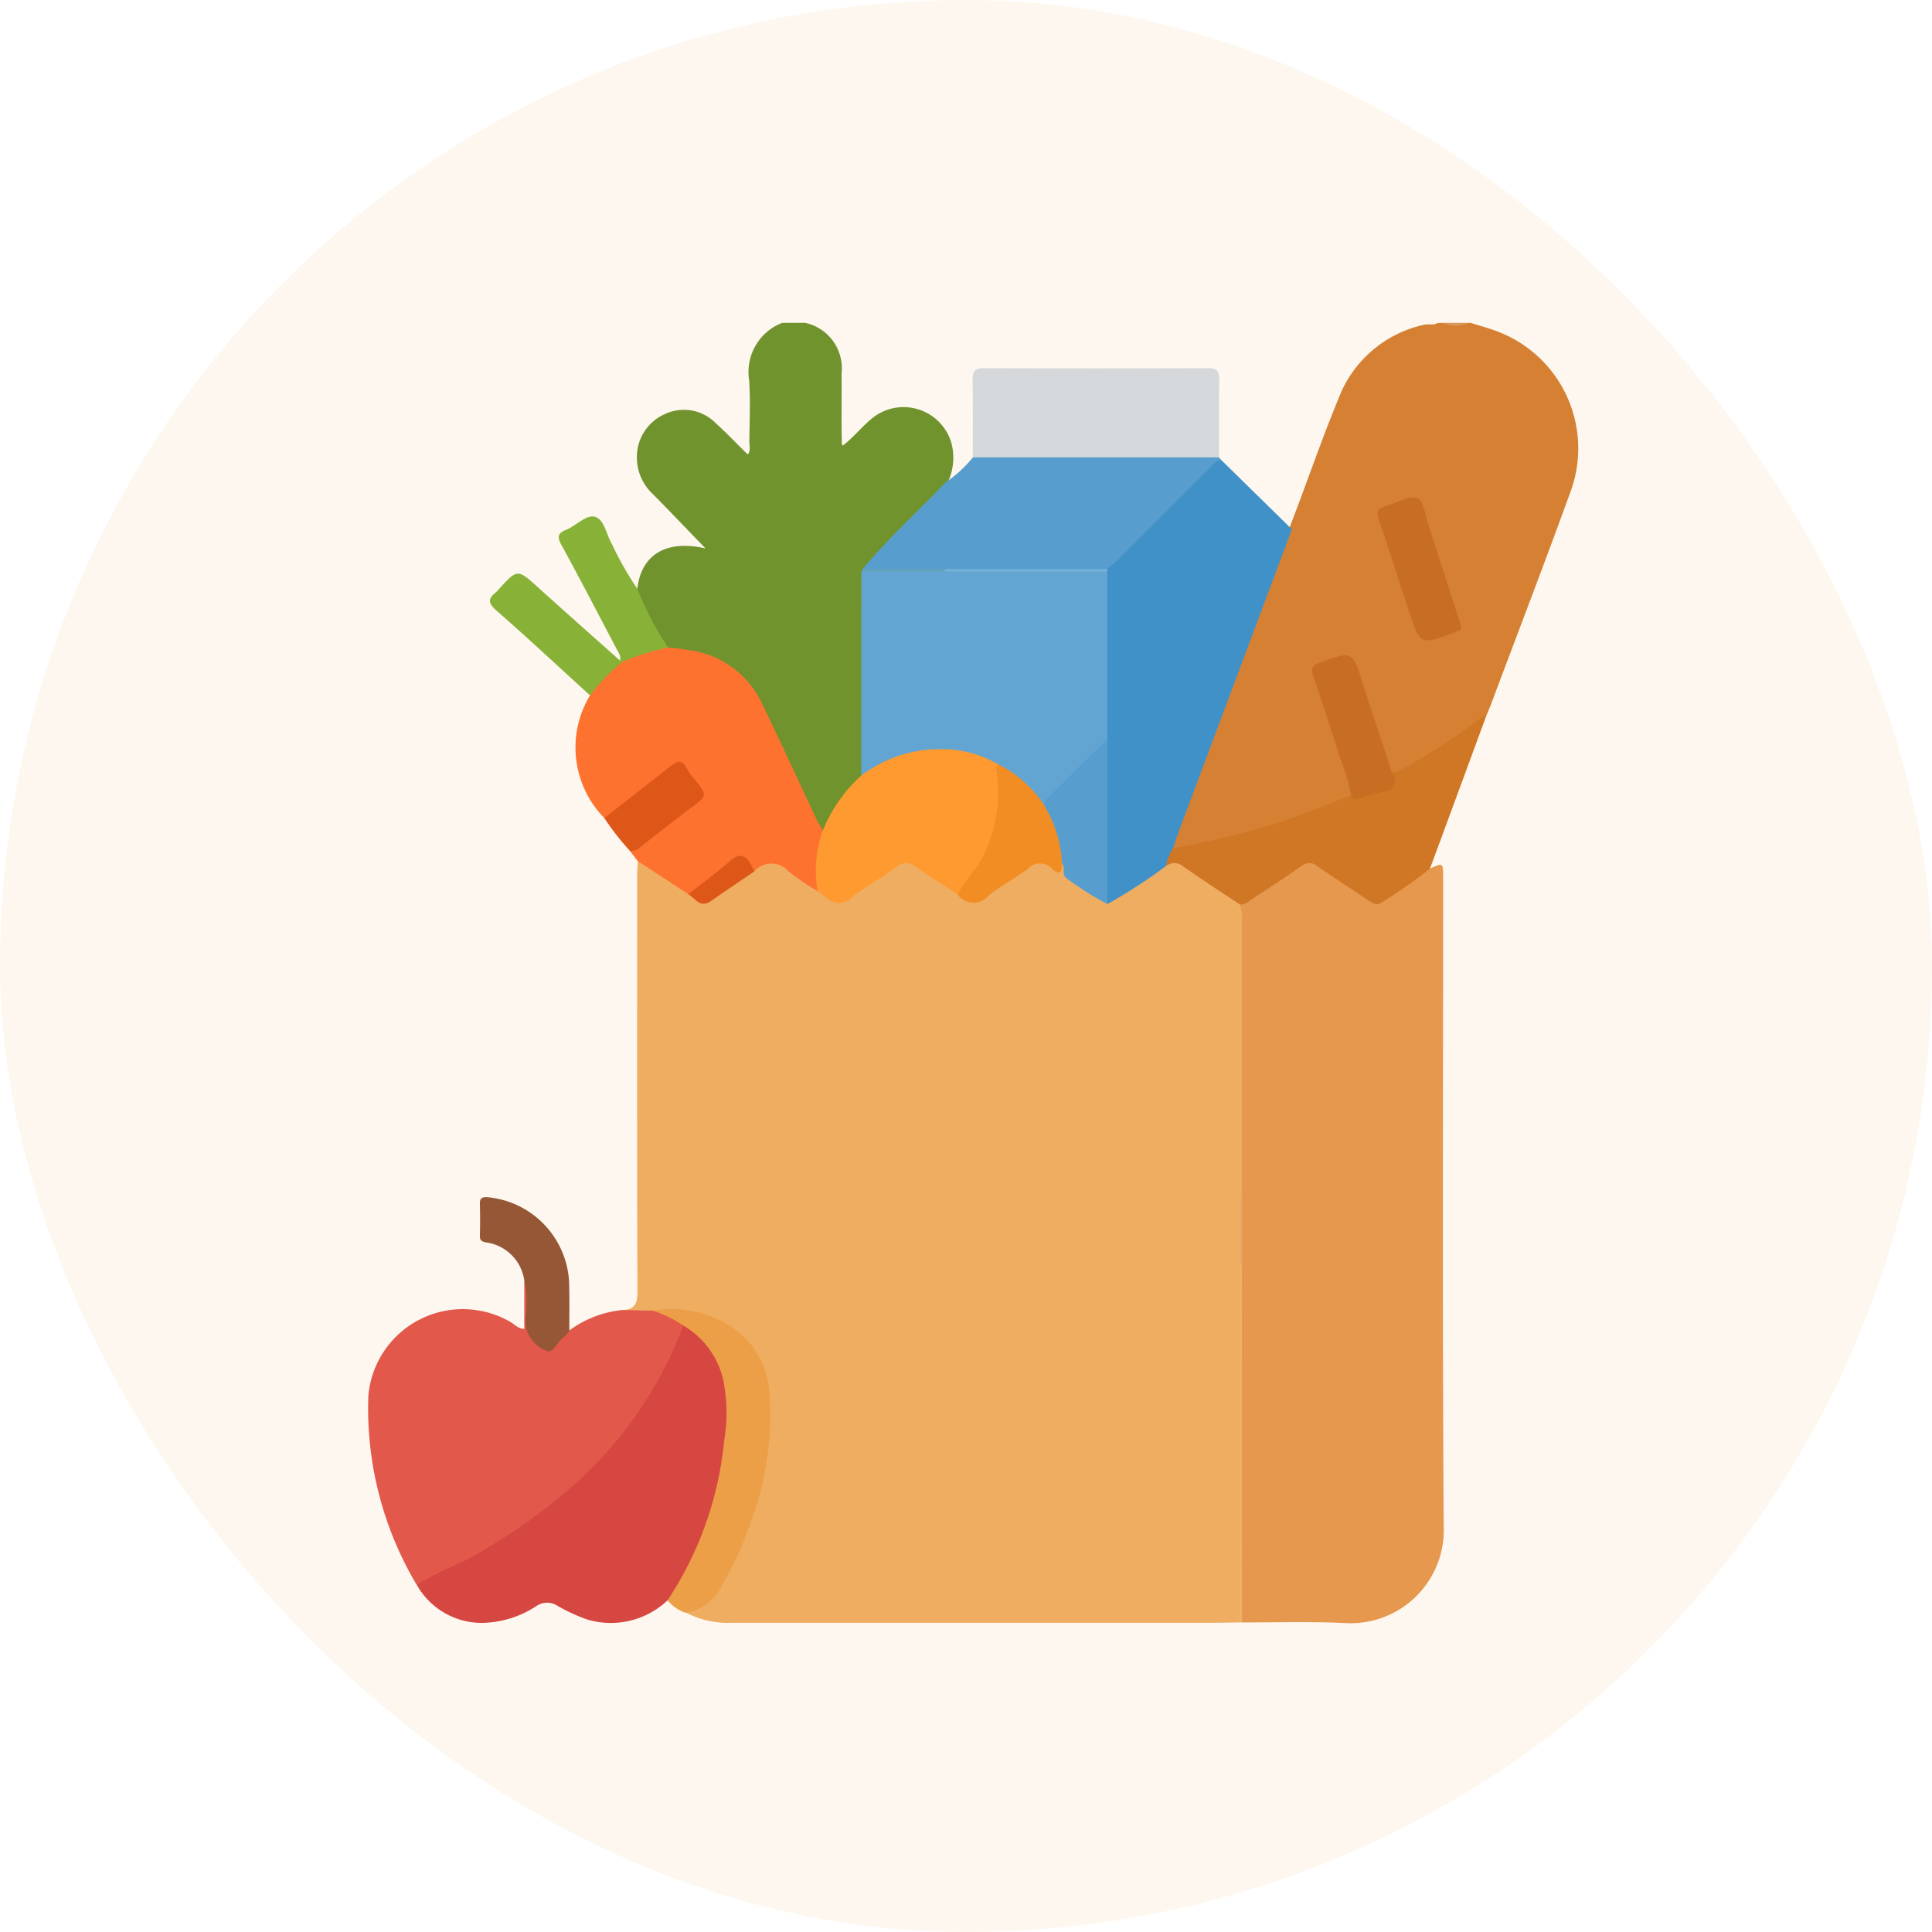<svg xmlns="http://www.w3.org/2000/svg" width="93" height="93" viewBox="0 0 93 93">
    <defs>
        <clipPath id="0sglmcluaa">
            <rect data-name="Rectangle 6602" width="93" height="93" rx="46.5" transform="translate(266 1880)" style="fill:#000036;opacity:.05"/>
        </clipPath>
    </defs>
    <g data-name="Mask Group 93" transform="translate(-266 -1880)" style="clip-path:url(#0sglmcluaa)">
        <g data-name="Dash Category Icons_Grocery">
            <path data-name="Rectangle 6601" transform="translate(264.139 1878.14)" style="opacity:.1;fill:#efad62" d="M0 0h96.72v96.72H0z"/>
            <path data-name="Path 1415" d="M661.54 189c.436.138.881.255 1.307.42a6.019 6.019 0 0 1 3.505 7.71c-1.225 3.377-2.514 6.732-3.777 10.1-.089.243-.194.482-.291.723a18.538 18.538 0 0 1-3.33 2.3c-.208.127-.413.256-.624.369a.554.554 0 0 1-.624.033 1.565 1.565 0 0 1-.306-.655c-.446-1.39-.954-2.763-1.355-4.17-.208-.731-.276-.758-.98-.544-1.038.318-1.028.315-.691 1.374.462 1.451.919 2.9 1.409 4.345a.958.958 0 0 1 .065.767 1.409 1.409 0 0 1-.669.4 34.316 34.316 0 0 1-7.149 2.143 1.335 1.335 0 0 1-.777.026c-.222-.309-.023-.594.078-.863 1.3-3.466 2.585-6.94 3.906-10.4.535-1.406 1.057-2.82 1.592-4.227.8-2.064 1.511-4.163 2.356-6.209a5.694 5.694 0 0 1 4.12-3.549c.217-.052.446.045.65-.089h.244a2.449 2.449 0 0 0 1.223 0z" transform="translate(-324.753 1706.54)" style="fill:#d58033"/>
            <path data-name="Path 1416" d="M357.908 201.8c.178-1.631 1.374-2.391 3.284-1.949-.9-.932-1.707-1.776-2.525-2.607a2.4 2.4 0 0 1-.778-1.732 2.247 2.247 0 0 1 1.358-2.133 2.146 2.146 0 0 1 2.431.437c.527.479 1.02.995 1.547 1.515.154-.2.073-.424.076-.63.011-.98.054-1.961-.008-2.933a2.534 2.534 0 0 1 1.594-2.777h1.1a2.237 2.237 0 0 1 1.753 2.432c.013 1.135-.015 2.271.014 3.406 0 .016.02.031.046.07.566-.429.988-1.011 1.561-1.426a2.4 2.4 0 0 1 3.654 1.26 2.781 2.781 0 0 1-.145 1.9 2.455 2.455 0 0 1-.637.8 39.243 39.243 0 0 0-3.328 3.529.809.809 0 0 0-.04.289c-.013 3.1.037 6.192-.021 9.285a.369.369 0 0 1-.04.178 44.514 44.514 0 0 0-1.961 2.758c-.3-.039-.357-.3-.453-.519-.8-1.757-1.639-3.5-2.467-5.243a4.556 4.556 0 0 0-4-2.859 1.031 1.031 0 0 1-.586-.138 11.033 11.033 0 0 1-1.44-2.517.355.355 0 0 1 .011-.396z" transform="translate(-61.23 1706.549)" style="fill:#70932d"/>
            <path data-name="Path 1417" d="M794.753 189a1.375 1.375 0 0 1-1.223 0z" transform="translate(-458.089 1706.54)" style="fill:#dc9657"/>
            <path data-name="Path 1418" d="M350.44 500.809c.613-.011.738-.317.735-.914-.027-6.635-.017-13.27-.015-19.9 0-.267.019-.529.029-.792.275-.065.446.137.64.262.624.4 1.23.822 1.849 1.226.708.477.708.478 1.426 0 .553-.368 1.106-.733 1.655-1.106a1.176 1.176 0 0 1 1.767 0 14.668 14.668 0 0 0 1.413.954 2.192 2.192 0 0 1 .3.206.867.867 0 0 0 1.248.018c.667-.495 1.386-.92 2.068-1.4a.847.847 0 0 1 1.107 0c.643.46 1.313.882 1.972 1.32.713.479.708.478 1.432 0 .656-.433 1.313-.867 1.961-1.312a.767.767 0 0 1 1-.03c.207.16.393.19.565-.044.064-.007.142.007.158.06.311 1.012 1.282 1.248 2.035 1.733a21.153 21.153 0 0 0 2.775-1.783.726.726 0 0 1 .807-.055c.921.6 1.85 1.186 2.734 1.84a.84.84 0 0 1 .267.335 2.041 2.041 0 0 1 .1.781q.005 6.209 0 12.418a3.479 3.479 0 0 1-.049.667 23.455 23.455 0 0 0-.089 3.375q-.005 8.123 0 16.245c0 .317.078.659-.171.934-.59.007-1.179.02-1.769.02h-22.651a4.421 4.421 0 0 1-2.228-.49c1.556-.713 2.087-2.2 2.674-3.622a16.348 16.348 0 0 0 1.232-5.562 6.2 6.2 0 0 0-.142-2.044 4.289 4.289 0 0 0-4.556-3.174c-.3.013-.609.026-.914.046-.461-.059-.959.145-1.365-.212z" transform="translate(-54.49 1442.251)" style="fill:#efad62"/>
            <path data-name="Path 1419" d="M683.893 495.534v-13.349a1.284 1.284 0 0 0-.123-.713c.947-.669 1.931-1.283 2.884-1.94a.8.8 0 0 1 1.011.034c.725.492 1.465.96 2.181 1.464a.82.82 0 0 0 1.052.008 11.191 11.191 0 0 1 2.043-1.277c.637-.291.638-.291.638.423 0 10.4-.039 20.806.026 31.208a4.481 4.481 0 0 1-4.7 4.687c-1.666-.082-3.338-.028-5.007-.034a1.217 1.217 0 0 1-.06-.657q-.006-8.265 0-16.53c.033-1.105-.072-2.217.055-3.324z" transform="translate(-358.111 1442.052)" style="fill:#e5984e"/>
            <path data-name="Path 1420" d="m225.451 707.824 1.469.031c.56.123 1.166.141 1.535.689a12.048 12.048 0 0 1-1.739 3.732 22.209 22.209 0 0 1-7.7 7.147 23.123 23.123 0 0 1-2.941 1.473 1.076 1.076 0 0 1-.521.149 16.606 16.606 0 0 1-2.322-9.091 4.564 4.564 0 0 1 6.863-3.541c.187.109.333.3.643.324v-2.317c.3.1.206.362.217.562.024.426.006.853.009 1.28a1.152 1.152 0 0 0 .075.535 1.7 1.7 0 0 0 .649.713c.414.243.512-.262.76-.416.151-.1.254-.267.455-.284a5.183 5.183 0 0 1 2.548-.986z" transform="translate(70.499 1235.236)" style="fill:#e2584b"/>
            <path data-name="Path 1421" d="M239.44 742.5a23.24 23.24 0 0 1 2.337-1.159 28.259 28.259 0 0 0 5.178-3.589 19.375 19.375 0 0 0 5.319-7.725c.261-.147.423.045.584.188a4.651 4.651 0 0 1 1.66 3.536 17.518 17.518 0 0 1-2.348 8.807c-.153.276-.284.6-.645.69a3.97 3.97 0 0 1-3.844.94 8.3 8.3 0 0 1-1.49-.685.907.907 0 0 0-.965.012 4.867 4.867 0 0 1-2.755.826 3.592 3.592 0 0 1-3.031-1.841z" transform="translate(46.617 1213.779)" style="fill:#d54740"/>
            <path data-name="Path 1422" d="m330.748 376.044-2.43-1.593-.374-.485c.98-.785 1.995-1.53 2.983-2.307.505-.4.505-.446.1-.963-.713-.9-.708-.9-1.624-.218-.733.546-1.438 1.127-2.175 1.667-.155.113-.275.319-.521.233a4.848 4.848 0 0 1-.688-5.9c.2-.857.926-1.233 1.561-1.693a3.265 3.265 0 0 1 2.2-.616 13.825 13.825 0 0 1 1.479.215 4.545 4.545 0 0 1 3.078 2.561c.881 1.828 1.727 3.673 2.593 5.508.085.178.2.346.3.519.025.031.067.068.062.1-.138.94-.226 1.886-.309 2.832a12.664 12.664 0 0 1-1.41-.955 1.089 1.089 0 0 0-1.634-.011c-.786-.624-.787-.624-1.624.056-.344.283-.685.568-1.042.829-.152.116-.288.301-.525.221z" transform="translate(-31.619 1546.997)" style="fill:#fe7230"/>
            <path data-name="Path 1423" d="M656.185 408.818a25.232 25.232 0 0 1-2.338 1.637c-.221.158-.412.035-.61-.1-.823-.558-1.663-1.092-2.479-1.66a.568.568 0 0 0-.761 0c-.782.547-1.583 1.065-2.379 1.592-.183.122-.356.288-.6.243-.908-.606-1.828-1.2-2.718-1.827a.64.64 0 0 0-.819-.012.6.6 0 0 1 .341-.857 40 40 0 0 0 4.536-1.065c1.383-.407 2.707-.967 4.039-1.5a5.233 5.233 0 0 0 1.643-.357c.455-.12.2-.5.314-.747a1.047 1.047 0 0 0 .624-.2 34.91 34.91 0 0 0 3.683-2.421.62.62 0 0 1 .229-.062l-2.263 6.144z" transform="translate(-321.353 1512.998)" style="fill:#d07726"/>
            <path data-name="Path 1424" d="M367.6 735.969a16.812 16.812 0 0 0 2.721-7.651 8.174 8.174 0 0 0-.03-2.9 4.086 4.086 0 0 0-1.942-2.674 5.775 5.775 0 0 0-1.472-.718 5.384 5.384 0 0 1 3.827.794 4.18 4.18 0 0 1 1.783 2.933 14.79 14.79 0 0 1-.931 6.6 15.908 15.908 0 0 1-1.3 2.824 2.34 2.34 0 0 1-1.783 1.4 1.849 1.849 0 0 1-.873-.608z" transform="translate(-69.465 1221.06)" style="fill:#ec9f47"/>
            <path data-name="Path 1425" d="M277.865 667.638a1.472 1.472 0 0 1-.274.319c-.315.207-.515.857-.879.631a1.555 1.555 0 0 1-.962-1.482 5.635 5.635 0 0 0-.05-1.862 2.151 2.151 0 0 0-1.84-1.851c-.225-.042-.311-.105-.3-.337q.02-.76 0-1.522c-.007-.278.109-.332.366-.317a4.328 4.328 0 0 1 3.922 3.987c.033.809.013 1.622.017 2.434z" transform="translate(15.541 1276.413)" style="fill:#955735"/>
            <path data-name="Path 1426" d="M321.4 299.89a10.511 10.511 0 0 0-2.218.7.129.129 0 0 1-.1-.079c.057-.247-.1-.427-.2-.624-.87-1.654-1.73-3.315-2.627-4.954-.212-.387-.157-.553.236-.713.486-.194.967-.756 1.4-.624s.535.856.8 1.306a15.761 15.761 0 0 0 1.225 2.156 14.938 14.938 0 0 0 1.484 2.832z" transform="translate(-23.238 1611.283)" style="fill:#88b237"/>
            <path data-name="Path 1427" d="m285.26 328.7.1.079a8.584 8.584 0 0 0-1.541 1.6c-1.5-1.368-2.986-2.756-4.514-4.093-.408-.357-.4-.576-.013-.874a1.047 1.047 0 0 0 .124-.135c.914-1 .907-1 1.942-.062 1.295 1.172 2.6 2.325 3.902 3.485z" transform="translate(10.584 1583.097)" style="fill:#88b237"/>
            <path data-name="Path 1428" d="M340.78 428.814c1.05-.821 2.1-1.638 3.148-2.463.32-.252.6-.418.833.1a2.846 2.846 0 0 0 .394.535c.589.759.582.749-.2 1.337-.824.618-1.635 1.253-2.442 1.892a.682.682 0 0 1-.493.187 12.443 12.443 0 0 1-1.24-1.588z" transform="translate(-45.691 1490.562)" style="fill:#dd5718"/>
            <path data-name="Path 1429" d="m683.911 697.34.006 17.215h-.127V697.34c.042-.056.081-.056.121 0z" transform="translate(-358.13 1243.546)" style="fill:#f0b068"/>
            <path data-name="Path 1430" d="M613.582 281.192a2.367 2.367 0 0 0-.341.856 25.187 25.187 0 0 1-2.818 1.831 1.27 1.27 0 0 1-.2-.927c0-2.33-.02-4.66.011-6.989-.011-2.621-.03-5.243.007-7.864a1.044 1.044 0 0 1 .036-.2 1.434 1.434 0 0 1 .428-.577c1.5-1.5 3-3.008 4.51-4.5.178-.178.325-.509.69-.318l3.4 3.334q-2.757 7.361-5.511 14.722c-.075.206-.14.421-.212.632z" transform="translate(-291.117 1639.64)" style="fill:#4091c8"/>
            <path data-name="Path 1431" d="M726.916 374.227c.307.519.2.832-.427.948a7.2 7.2 0 0 0-1.092.314c-.216.078-.345.037-.437-.162a10.409 10.409 0 0 0-.541-1.8q-.618-1.973-1.279-3.933c-.109-.323-.089-.495.279-.629 1.61-.587 1.6-.6 2.118 1.042.448 1.41.919 2.814 1.379 4.22z" transform="translate(-393.919 1542.944)" style="fill:#c86e23"/>
            <path data-name="Path 1432" d="M762.45 289.526c.032.074-.018.151-.123.2-.074.033-.151.06-.226.089-1.619.611-1.623.612-2.169-1.041-.483-1.461-.941-2.931-1.439-4.386-.125-.366-.1-.553.307-.655.528-.132 1.132-.542 1.537-.39.321.121.406.9.57 1.4.487 1.479.958 2.965 1.439 4.448.031.096.059.193.104.335z" transform="translate(-426.114 1620.637)" style="fill:#c86e23"/>
            <path data-name="Path 1433" d="M491.338 321.547v8.07a5.578 5.578 0 0 1-1.128 1.266c-.637.653-1.285 1.3-1.932 1.942-.22-.005-.3-.185-.406-.33a5.38 5.38 0 0 0-1.9-1.589 5.844 5.844 0 0 0-5.918.317c-.167.107-.337.24-.561.146l.008-9.817a1.364 1.364 0 0 1 .815-.178h10.146c.304.006.618-.055.876.173z" transform="translate(-172.038 1585.966)" style="fill:#63a5d2"/>
            <path data-name="Path 1434" d="M497.628 259.688c-.281.012-.412.242-.58.41q-2.2 2.2-4.4 4.395c-.157.157-.332.294-.5.441a1.311 1.311 0 0 1-.655.056q-3.58.007-7.16 0h-3.373a.977.977 0 0 1-.586-.064c1.223-1.48 2.659-2.758 3.972-4.152a6.19 6.19 0 0 0 1.328-1.215 1.09 1.09 0 0 1 .8-.2q5.119-.006 10.238 0a1.109 1.109 0 0 1 .808.2z" transform="translate(-172.84 1642.456)" style="fill:#579ecf"/>
            <path data-name="Path 1435" d="M456.977 420.406a6.3 6.3 0 0 1 4.141-1.269 5.383 5.383 0 0 1 2.463.731c.557 2.05-.42 5.141-1.972 6.248-.66-.432-1.337-.848-1.978-1.3a.693.693 0 0 0-.961-.01c-.679.51-1.438.915-2.11 1.434a.894.894 0 0 1-1.327-.013 3.343 3.343 0 0 0-.347-.246 5.642 5.642 0 0 1 .246-2.932 7.229 7.229 0 0 1 1.845-2.643z" transform="translate(-149.523 1496.93)" style="fill:#fe9a30"/>
            <path data-name="Path 1436" d="m479.678 321.9 3.954.01c.038.027.051.053.038.08s-.027.039-.039.039h-4.021z" transform="translate(-172.147 1585.485)" style="fill:#62a1bb"/>
            <path data-name="Path 1437" d="M551.562 217.764h-11.854c0-1.24.01-2.48-.011-3.721-.006-.4.089-.575.535-.573q5.4.025 10.8 0c.446 0 .546.164.535.57-.017 1.243-.004 2.484-.005 3.724z" transform="translate(-226.879 1684.251)" style="fill:#d5d8da"/>
            <path data-name="Path 1438" d="M531.49 433.748a13.981 13.981 0 0 1 .98-1.382 6.748 6.748 0 0 0 .9-4.545c-.021-.131-.023-.24.1-.321a5.713 5.713 0 0 1 2.192 1.955 3.135 3.135 0 0 1 .871 2.813c.005.408-.111.606-.488.254a.783.783 0 0 0-1.159 0c-.61.459-1.3.813-1.895 1.292a.94.94 0 0 1-1.501-.066z" transform="translate(-219.404 1489.297)" style="fill:#f18d22"/>
            <path data-name="Path 1439" d="M579.055 419.826a5.918 5.918 0 0 0-.875-2.816c.036-.089.046-.209.111-.273.976-.97 1.961-1.933 2.941-2.9v7.938a14.488 14.488 0 0 1-1.947-1.228c-.269-.166-.052-.508-.23-.721z" transform="translate(-261.932 1501.739)" style="fill:#579ecf"/>
            <path data-name="Path 1440" d="M386.11 478.721c.67-.525 1.364-1.022 2-1.584.453-.4.749-.333 1.018.161.059.107.114.216.172.324-.7.478-1.409.949-2.105 1.436-.518.361-.75-.14-1.085-.337z" transform="translate(-86.981 1444.32)" style="fill:#dd5718"/>
            <path data-name="Path 1441" d="M683.808 664.059h-.119v-2.729c0-.194-.067-.41.117-.569z" transform="translate(-358.026 1276.827)" style="fill:#e8ab66"/>
            <path data-name="Path 1442" d="M524.72 322.12V322h7.821a1.115 1.115 0 0 1-.005.119z" transform="translate(-213.237 1585.394)" style="fill:#75b0d8"/>
        </g>
    </g>
</svg>

